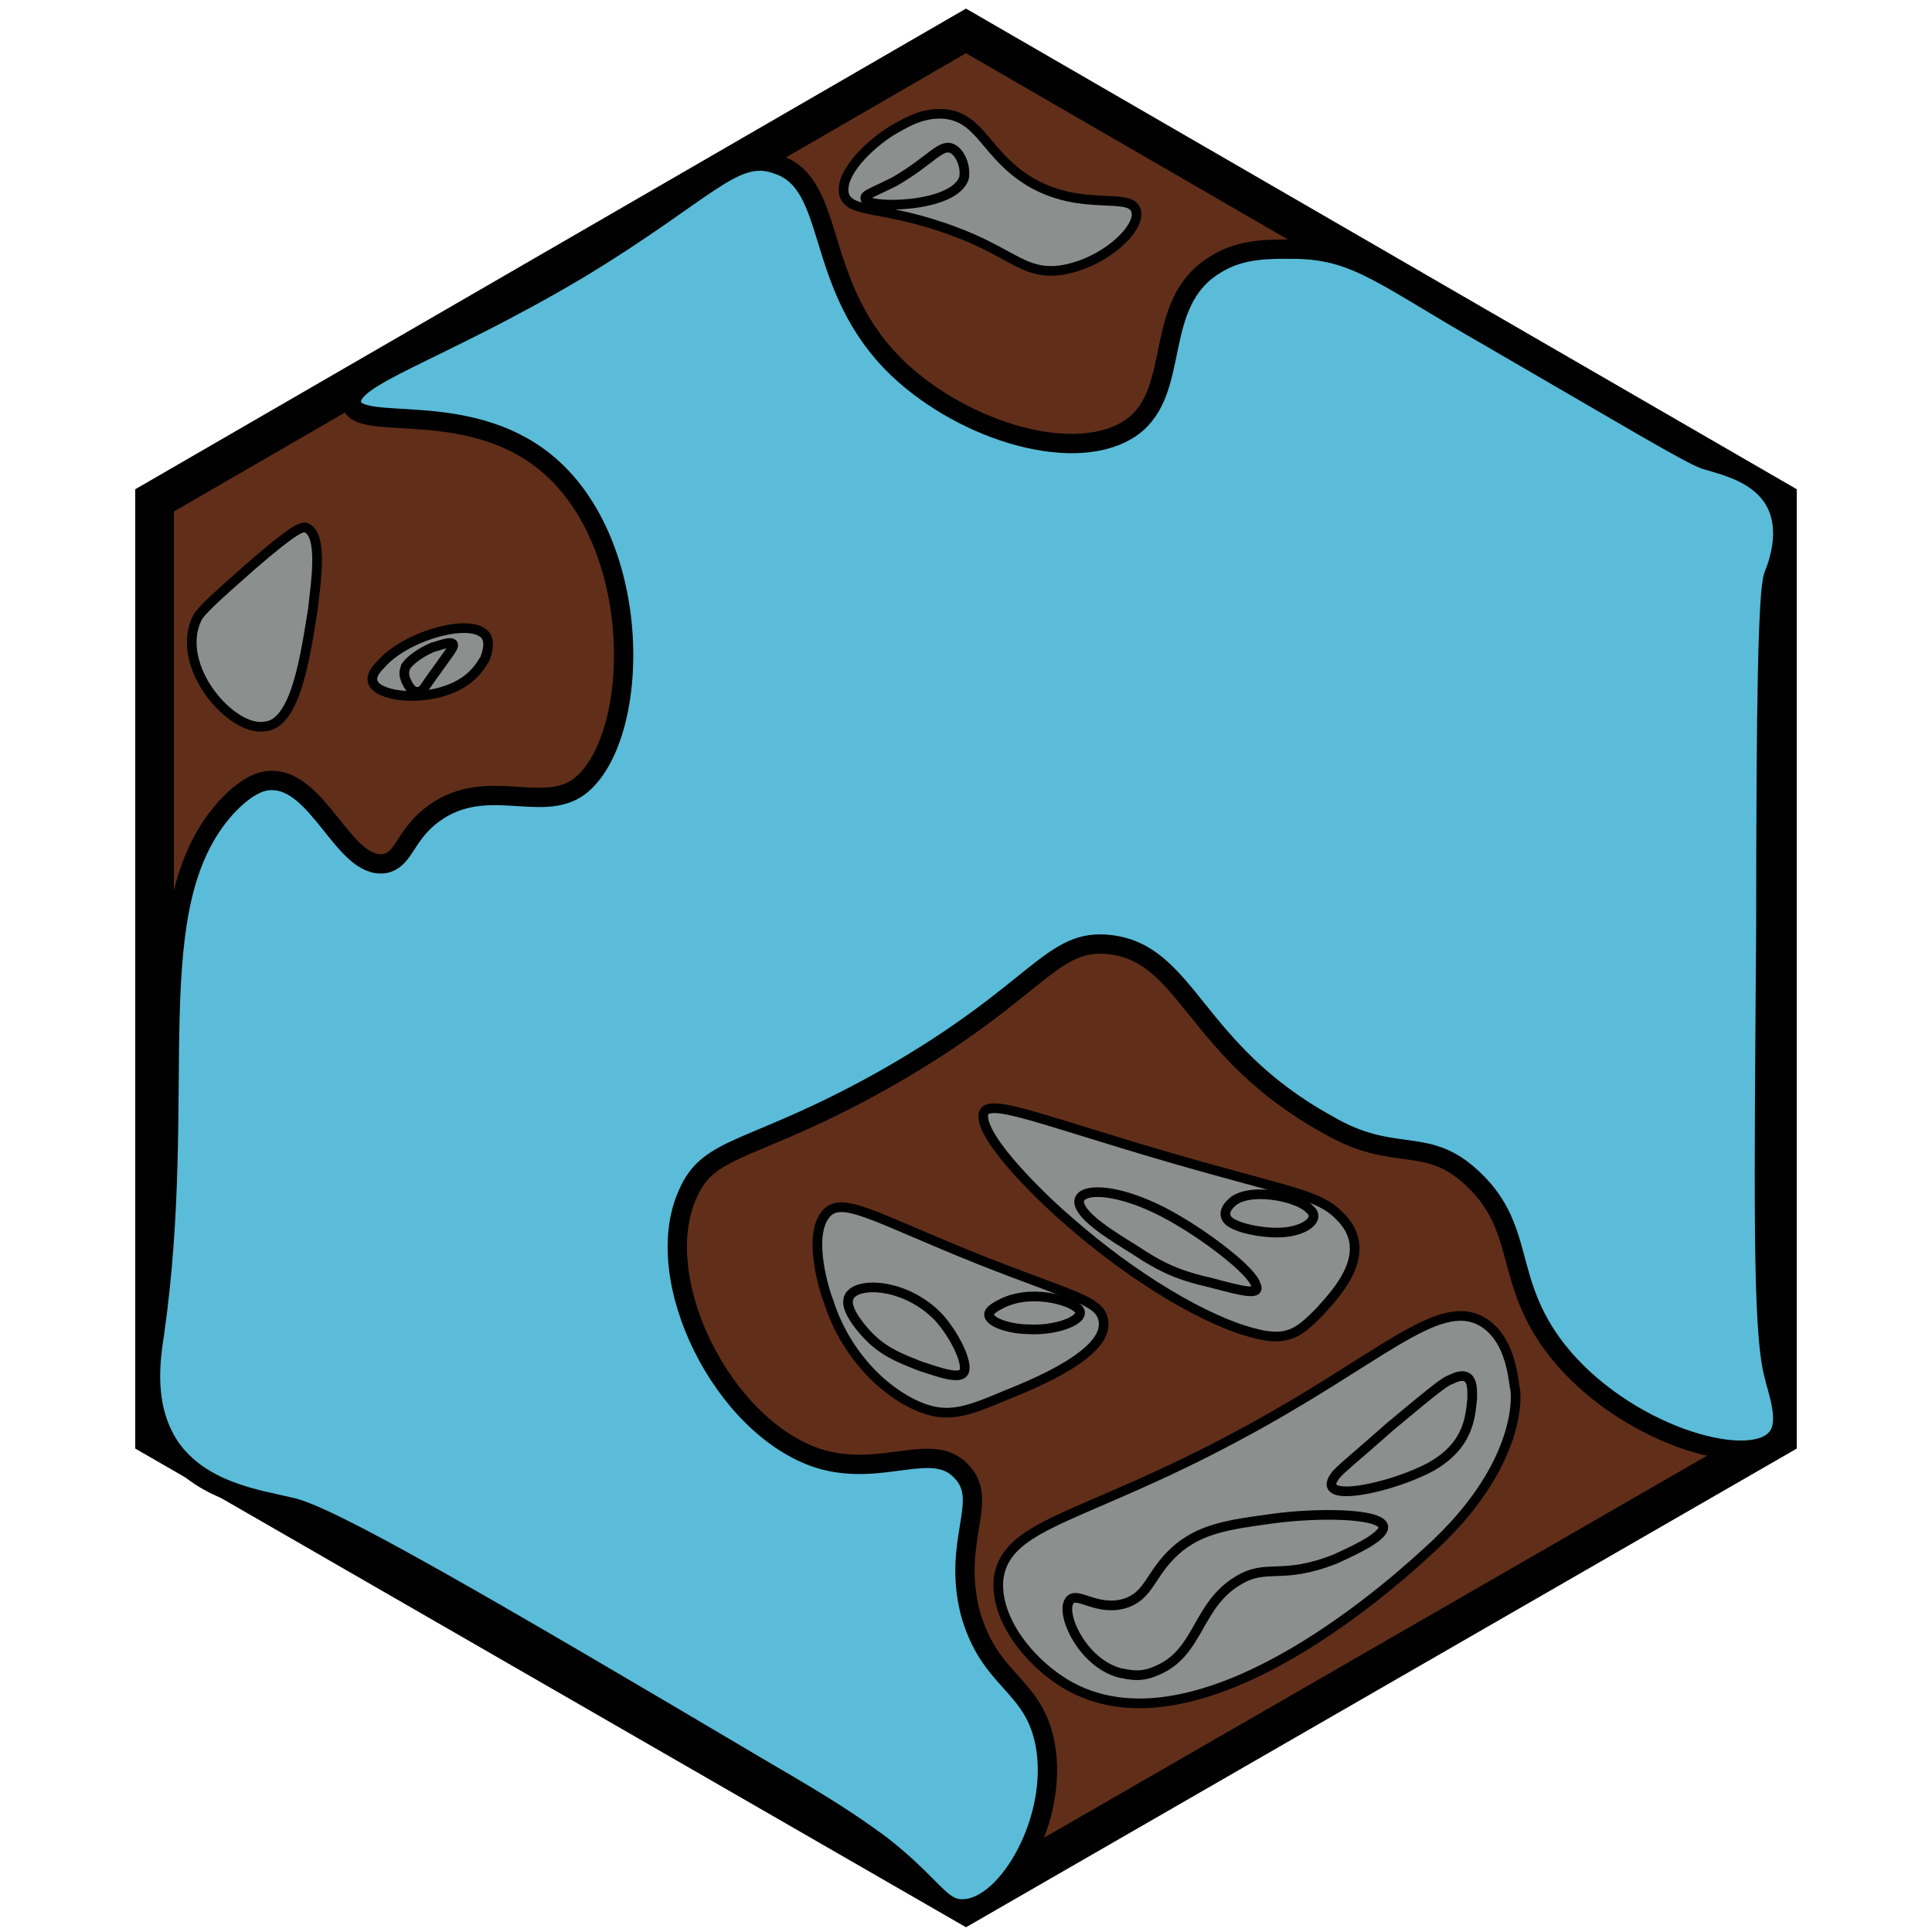 <?xml version="1.0" encoding="utf-8"?><!-- Generator: Adobe Illustrator 26.0.3, SVG Export Plug-In . SVG Version: 6.00 Build 0)  --><svg version="1.1" id="Ebene_1" xmlns="http://www.w3.org/2000/svg" xmlns:xlink="http://www.w3.org/1999/xlink" x="0px" y="0px"	 viewBox="0 0 100 100" style="enable-background:new 0 0 100 100;" xml:space="preserve"><style type="text/css">	.st0{fill:#612F19;stroke:#000000;stroke-width:2;stroke-miterlimit:10;}	.st1{fill:#8B8F8E;stroke:#000000;stroke-width:0.5;stroke-miterlimit:10;}	.st2{fill:#8B8F8E;stroke:#000000;stroke-width:0.5;stroke-miterlimit:10;}	.st3{fill:#5abcd8;stroke:#000000;stroke-miterlimit:10;}	.st4{fill:#5abcd8;stroke:#000000;stroke-miterlimit:10;}</style><g id="Ebene_2_00000093860788734264317370000010671531211922489223_"></g><g id="Ebene_1_00000017510764199299988230000010460311392665681541_">	<path class="st0" d="M8,25.9L50,1.6l42,24.3v48.5L50,98.6L8,74.4c0-11.2,0-22.3,0-33.5C8,35.9,8,30.9,8,25.9z"/></g><path class="st1" d="M47.8,72.9c-1.9-0.7-4-2.7-4.9-5.5c-0.2-0.5-1.1-3.3-0.2-4.5c0.8-1.1,2.5,0.1,8,2.3c4.8,1.9,6.2,2.1,6.4,3.1	c0.4,1.7-3.5,3.3-5,3.9C50.2,73,49.2,73.4,47.8,72.9z"/><path class="st2" d="M47.6,70.7c-1-0.4-1.8-0.7-2.6-1.5c-0.3-0.3-1.2-1.3-1.1-1.9c0.1-1,2.9-1,4.7,0.9c0.8,0.9,1.5,2.3,1.3,2.8	C49.7,71.4,48.8,71.1,47.6,70.7z"/><path class="st2" d="M53.2,68.8c-0.8,0-1.9-0.3-2-0.7c-0.1-0.3,0.6-0.6,0.8-0.7c1.6-0.7,3.8,0,3.9,0.5C56,68.4,54.5,68.9,53.2,68.8z	"/><path class="st1" d="M64.9,69c-2.4-0.6-6.2-2.8-9.7-5.9c-0.6-0.5-4.1-3.7-4.3-5.2c-0.2-1.3,2.4-0.1,9.6,2c6.2,1.8,7.7,1.9,8.8,3	c2,1.9-0.2,4.1-1,5C67.3,68.9,66.7,69.5,64.9,69z"/><path class="st2" d="M62.7,66.4c-1.3-0.3-2.3-0.6-3.8-1.6c-0.6-0.4-2.4-1.4-2.9-2.2c-0.8-1.2,1.8-1.4,5.2,0.7	c1.5,0.9,3.6,2.5,3.8,3.2C65.3,67.1,64.2,66.8,62.7,66.4z"/><path class="st2" d="M66.1,63.8c-0.8,0-2-0.2-2.5-0.6c-0.4-0.4,0-0.8,0.1-0.9c0.8-0.9,3.5-0.4,4.1,0.3	C68.4,63.1,67.5,63.8,66.1,63.8z"/><path class="st1" d="M48.9,5.9C50.8,6.1,51,8,53.3,9.4c2.7,1.6,5.2,0.5,5.5,1.5c0.3,0.9-1.7,2.8-4,3.1c-2,0.2-2.5-1.1-6.2-2.3	c-3-1-4.6-0.7-4.9-1.6C43.4,9,45,7.5,46.1,6.8C46.8,6.4,47.7,5.8,48.9,5.9z"/><path class="st2" d="M46.3,9.4c1.9-1.1,2.4-2,3-1.7c0.4,0.2,0.7,0.9,0.6,1.5c-0.5,1.6-5.1,1.6-5.1,1.1C44.7,10.1,45.1,10,46.3,9.4z"	/><path class="st2" d="M23.2,35.7c-1.6,0.6-3.7,0.3-3.9-0.4c-0.1-0.3,0.1-0.6,0.4-0.9c1.2-1.4,4.2-2.3,5.2-1.7	c0.6,0.3,0.3,1.1,0.2,1.4C25,34.2,24.6,35.2,23.2,35.7z"/><path class="st1" d="M21,34.5c0.2-0.3,0.7-0.7,1.4-1c0.1,0,0.8-0.3,1-0.2s-0.1,0.4-0.8,1.4c-0.6,0.8-0.7,1.1-0.9,1.1	c-0.4,0.1-0.6-0.4-0.7-0.6C20.9,34.9,20.9,34.8,21,34.5z"/><path class="st1" d="M16.2,31.5c-0.4,2.5-0.9,6-2.5,6.1C12,37.9,9,34.5,10.2,32c0.2-0.4,1.1-1.2,2.8-2.7c2.3-2,2.6-2,2.8-2	C16.8,27.6,16.3,30.4,16.2,31.5z"/><path class="st1" d="M45.8,66.3"/><path class="st2" d="M-35.6,5.2"/><path class="st3" d="M-52.1,58.8"/><path class="st3" d="M54.9,41.6"/><path class="st3" d="M-32.6,87.1"/><path class="st2" d="M73.9,80.3c-1,0.9-11.5,10.8-18.5,7c-2-1.1-4-3.5-3.7-5.7c0.5-2.8,4.4-3,12.4-7.3c7.3-3.9,10.3-7.2,12.6-5.9	c1.4,0.8,1.6,2.7,1.7,3.4C78.5,72,78.9,75.8,73.9,80.3z"/><path class="st1" d="M58.2,83c1.3-0.4,1.3-1.5,2.6-2.7s2.9-1.4,5.1-1.7c2.2-0.3,5.5-0.3,5.7,0.4c0.1,0.6-2.1,1.5-2.5,1.7	c-2.8,1.1-3.5,0.2-5,1.1c-2.2,1.3-2,3.8-4.3,4.7c-0.9,0.4-1.6,0.1-1.8,0.1c-2-0.5-3.2-3.2-2.6-3.8C55.8,82.4,56.8,83.4,58.2,83z"/><path class="st1" d="M76.2,72.4c-0.1,1-0.2,2.4-2.1,3.5c-2,1.1-6.1,2-5,0.5c0.2-0.3,1.1-1,2.9-2.6c2.4-2,2.8-2.3,3.1-2.4	C76.3,70.8,76.2,71.9,76.2,72.4z"/><path class="st4" d="M22.2,42.3C25,40,28,42.2,30,40.7c3.2-2.5,3.4-12.6-1.8-16.8c-4.1-3.3-9.7-1.5-10-3c-0.3-1.4,4.4-2.6,11.8-7	c6.6-4,8-6.2,10.2-5.4c3.2,1,1.8,6.3,6.3,10.6c3.5,3.3,9.3,5,12.1,3c2.6-1.9,1-6.4,4.3-8.4c1.4-0.9,3-0.8,4.3-0.8	c3.1,0.1,4.4,1.4,10,4.6c6.9,4,10.4,6.1,11.1,6.3c1,0.3,2.8,0.7,3.6,2.2c0.8,1.5,0.1,3.3-0.1,3.8c-0.3,0.8-0.4,6.6-0.4,18.1	c-0.1,13.8-0.2,20.8,0.4,23.2c0.2,0.9,0.9,2.6,0.1,3.4c-1.5,1.6-7.9-0.3-11.3-4.6c-2.9-3.7-1.5-6.4-4.6-9.1c-2.3-2-3.9-0.6-7.3-2.6	c-6.9-3.8-7.2-8.8-11.2-9.3c-3.1-0.4-3.7,2.4-11.6,6.9c-6.9,3.9-9.2,3.4-10.3,6c-2,4.4,1.8,12.1,6.8,13.7c3.3,1,5.9-1,7.4,0.7	c1.4,1.5-0.5,3.5,0.4,7.2c1,3.7,3.3,3.7,3.9,6.9c0.7,3.8-1.9,8.4-4.2,8.5c-1.2,0.1-1.6-1.2-4.3-3.3c-1.5-1.1-2.7-1.9-5.8-3.7	C24.6,82.8,17,78.4,15,78c-1.7-0.4-4.6-0.8-6.2-3.1c-1.4-2.1-1-4.6-0.8-5.9c1.8-12.7-0.9-22.1,3.7-27.2c1.2-1.3,2-1.4,2.3-1.4	c2.5-0.1,3.8,4.6,5.9,4.3C20.9,44.5,20.9,43.4,22.2,42.3z"/></svg>